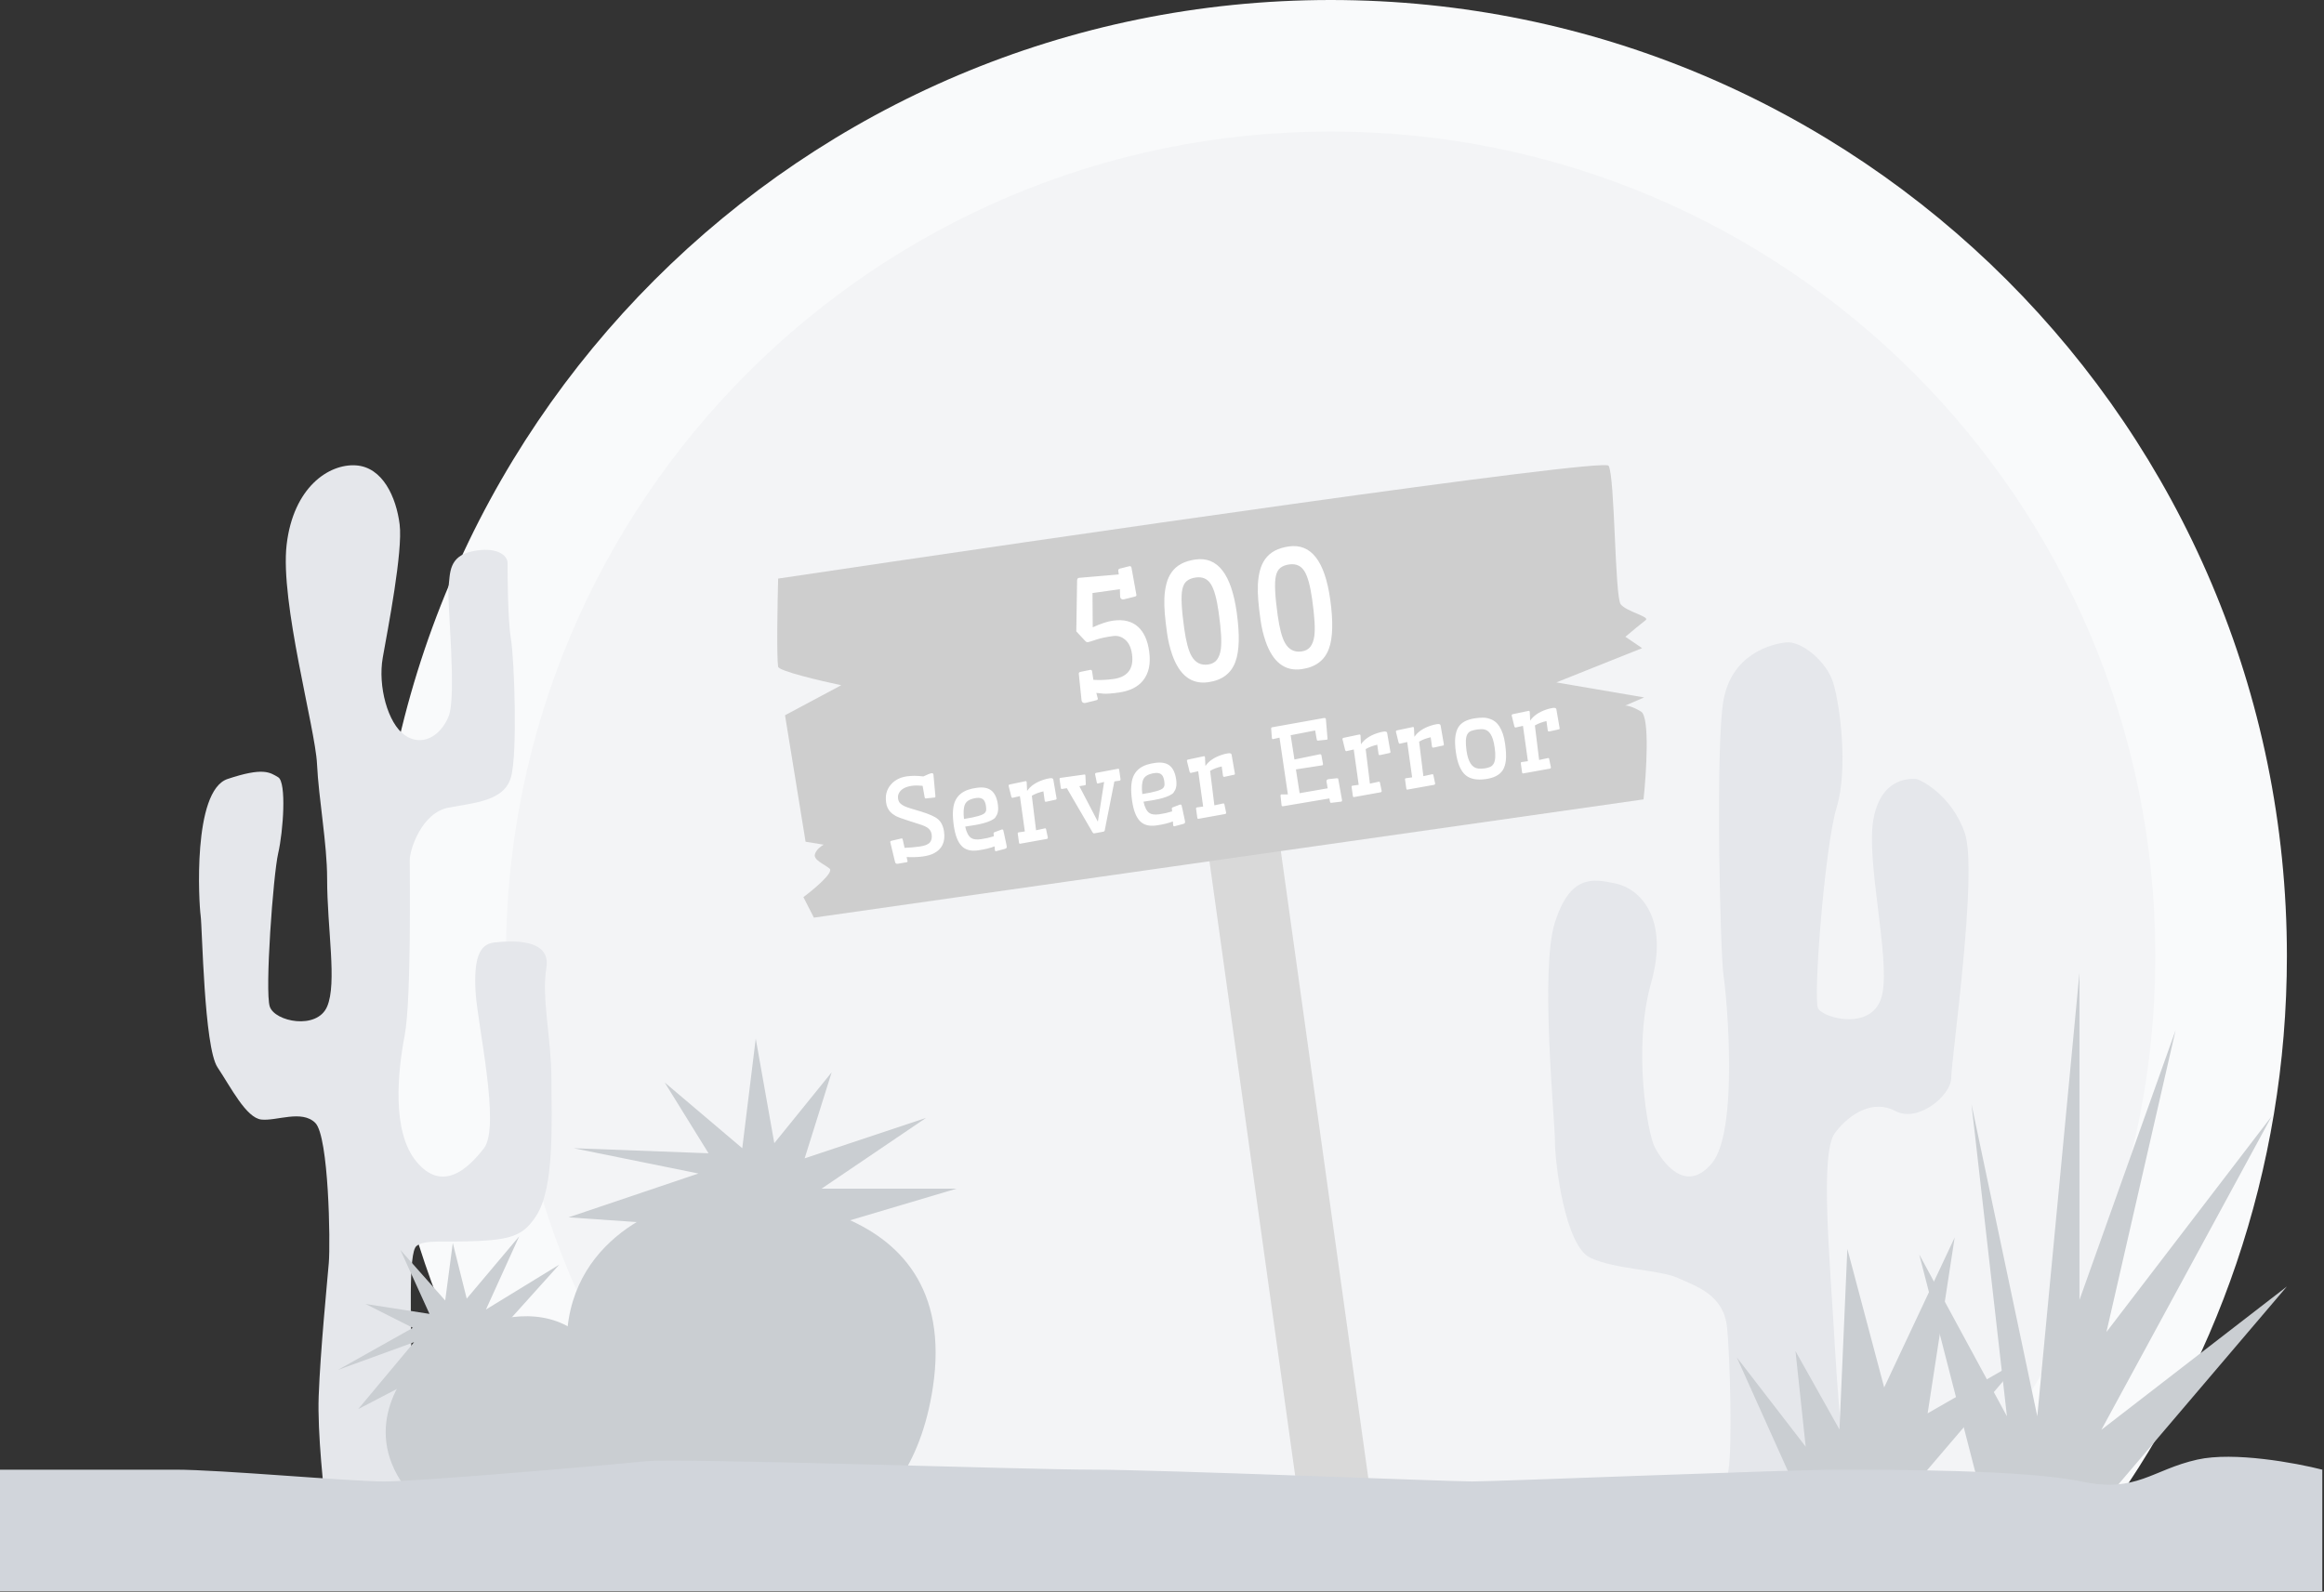 <svg width="689" height="472" viewBox="0 0 689 472" fill="none" xmlns="http://www.w3.org/2000/svg">
<rect x="0" y="0" width="689" height="472" fill="#333333" stroke="none"/>
<path d="M678 283.5C678 347.277 656.94 406.135 621.396 453.5H394.5H167.604C132.06 406.135 111 347.277 111 283.5C111 126.927 237.927 0 394.5 0C551.073 0 678 126.927 678 283.5Z" fill="#F9FAFB"/>
<path d="M639 283.5C639 350.314 612.2 410.868 568.764 455H394.5H220.236C176.8 410.868 150 350.314 150 283.5C150 148.466 259.466 39 394.5 39C529.534 39 639 148.466 639 283.5Z" fill="#F3F4F6"/>
<rect x="356" y="236.952" width="21.373" height="221" transform="rotate(-7.939 356 236.952)" fill="#D9D9D9"/>
<path d="M487.263 237.054L244.956 271.603L241.296 272.125L238.187 266.037C241.337 263.682 247.299 258.695 245.945 257.582C244.253 256.19 241.096 255.008 241.6 253.303C242.003 251.939 243.492 250.856 244.186 250.485L238.833 249.615L232.739 212.109L249.395 203.202C243.234 201.903 230.867 198.985 230.685 197.705C230.228 194.504 230.501 178.951 230.694 171.576C312.119 159.421 475.352 135.711 476.889 138.105C478.809 141.097 478.705 177.037 480.512 179.229C482.318 181.421 489.249 182.882 487.899 183.891C486.819 184.698 483.437 187.521 481.881 188.832L486.844 192.207L461.403 202.366L487.433 206.819L481.805 209.255C482.293 209.185 483.923 209.443 486.54 211.029C489.156 212.616 488.112 229.04 487.263 237.054Z" fill="#CECECE"/>
<path d="M321.751 208.465C321.132 208.552 320.765 208.296 320.65 207.696L319.835 199.835C319.792 199.526 319.954 199.329 320.321 199.247L323.22 198.652C323.545 198.607 323.732 198.762 323.782 199.118L324.152 201.598C326.079 201.723 328.071 201.642 330.129 201.355C332.203 201.065 333.706 200.31 334.64 199.091C335.588 197.854 335.909 196.145 335.604 193.963C335.331 192.013 334.642 190.579 333.535 189.661C332.482 188.783 331.297 188.436 329.982 188.619C328.001 188.896 326.445 189.216 325.312 189.58C323.684 190.123 322.762 190.41 322.545 190.44C322.251 190.481 321.963 190.34 321.681 190.016L319.091 187.231L319.329 172.17C319.339 171.68 319.523 171.409 319.878 171.36L331.688 170.348L331.542 169.304C331.492 168.948 331.634 168.723 331.968 168.629L334.894 167.888C335.188 167.847 335.375 168.003 335.456 168.354L336.917 176.433C336.936 176.683 336.777 176.847 336.441 176.925L333.194 177.734C332.544 177.825 332.177 177.569 332.092 176.965L332.016 174.728L323.892 175.863L323.964 186.029C326.321 184.942 328.311 184.286 329.936 184.058C331.576 183.829 333.003 183.874 334.215 184.194C335.443 184.512 336.498 185.066 337.382 185.858C339.134 187.443 340.239 189.876 340.698 193.156C341.204 196.778 340.604 199.654 338.898 201.786C337.339 203.723 334.934 204.919 331.685 205.373C329.58 205.667 328.065 205.777 327.139 205.701C326.229 205.623 325.524 205.548 325.025 205.476L325.474 207.164C325.509 207.412 325.35 207.576 324.999 207.657L321.751 208.465ZM347.5 194.075C346.807 192.058 346.307 189.943 345.997 187.73C345.686 185.502 345.462 183.561 345.326 181.908C345.189 180.254 345.152 178.69 345.214 177.214C345.289 175.72 345.491 174.343 345.82 173.082C346.146 171.806 346.659 170.677 347.358 169.696C348.805 167.632 351.161 166.372 354.426 165.916C360.987 164.999 365.065 170.243 366.659 181.647C367.574 188.193 367.442 193.063 366.263 196.257C364.996 199.716 362.304 201.733 358.187 202.308C353.22 203.002 349.657 200.258 347.5 194.075ZM358.163 197.058C359.324 196.895 360.197 196.426 360.783 195.65C361.382 194.857 361.77 193.793 361.946 192.459C362.233 190.336 362.022 186.737 361.313 181.661C360.748 177.622 359.988 174.833 359.031 173.295C358.028 171.652 356.521 170.971 354.51 171.253C353.395 171.408 352.513 171.753 351.861 172.285C351.208 172.803 350.763 173.63 350.528 174.767C350.095 176.752 350.279 180.608 351.08 186.333C351.625 190.233 352.355 192.979 353.272 194.57C354.398 196.527 356.028 197.356 358.163 197.058ZM375.215 190.202C374.522 188.184 374.022 186.069 373.712 183.856C373.401 181.628 373.177 179.687 373.041 178.034C372.904 176.381 372.867 174.816 372.929 173.34C373.004 171.847 373.206 170.47 373.535 169.209C373.861 167.933 374.374 166.804 375.073 165.823C376.52 163.759 378.876 162.499 382.141 162.042C388.702 161.125 392.78 166.369 394.374 177.774C395.289 184.32 395.157 189.189 393.978 192.383C392.711 195.842 390.019 197.859 385.902 198.435C380.935 199.129 377.372 196.385 375.215 190.202ZM385.878 193.184C387.039 193.022 387.912 192.553 388.498 191.777C389.097 190.983 389.485 189.919 389.661 188.585C389.948 186.462 389.737 182.863 389.028 177.788C388.463 173.749 387.703 170.96 386.746 169.421C385.743 167.779 384.236 167.098 382.225 167.379C381.11 167.535 380.228 167.879 379.576 168.412C378.923 168.929 378.478 169.756 378.243 170.894C377.81 172.879 377.994 176.734 378.795 182.46C379.34 186.359 380.07 189.105 380.987 190.697C382.112 192.653 383.743 193.483 385.878 193.184ZM276.777 253.097C275.951 253.507 274.878 253.804 273.557 253.989C272.237 254.173 270.646 254.227 268.784 254.151L269.065 255.374C269.091 255.559 268.986 255.669 268.748 255.702L266.098 256.151C265.703 256.186 265.458 256.015 265.363 255.639L263.938 249.732C263.909 249.526 264.017 249.395 264.262 249.34L267.256 248.637C267.452 248.61 267.577 248.714 267.631 248.948L268.182 251.427C269.69 251.374 271.181 251.244 272.656 251.038C274.131 250.832 275.128 250.44 275.647 249.863C276.164 249.275 276.353 248.476 276.211 247.465C276.084 246.557 275.635 245.862 274.863 245.381C274.459 245.122 273.947 244.884 273.327 244.665L268.799 243.2C267.204 242.697 266.098 242.273 265.482 241.928C264.865 241.572 264.377 241.209 264.02 240.838C263.305 240.086 262.869 239.148 262.712 238.024C262.553 236.889 262.594 235.9 262.834 235.056C263.072 234.203 263.471 233.442 264.029 232.775C265.199 231.36 266.815 230.508 268.879 230.22C270.344 230.015 271.965 230.025 273.742 230.25C275.006 229.663 275.804 229.347 276.134 229.301C276.474 229.253 276.674 229.367 276.734 229.643L277.322 236.108C277.334 236.348 277.268 236.478 277.124 236.498L274.511 236.769C274.365 236.779 274.273 236.755 274.233 236.697C274.193 236.64 274.159 236.545 274.13 236.412L273.53 233.025C272.262 232.908 271.221 232.906 270.406 233.02C268.353 233.307 267.035 234.075 266.452 235.324C266.242 235.774 266.176 236.283 266.255 236.85C266.333 237.407 266.532 237.853 266.852 238.186C267.173 238.52 267.608 238.817 268.16 239.077C268.71 239.326 269.375 239.564 270.153 239.792L272.853 240.598C275.391 241.369 277.117 242.132 278.033 242.887C279.03 243.705 279.648 244.96 279.884 246.652C280.309 249.695 279.274 251.843 276.777 253.097ZM294.862 250.98C293.587 251.494 291.934 251.894 289.902 252.178C287.828 252.467 286.232 252.038 285.115 250.89C283.949 249.696 283.164 247.655 282.76 244.767C282.336 241.734 282.438 239.411 283.064 237.798C283.783 236.015 285.158 234.797 287.192 234.145C287.897 233.92 288.693 233.746 289.58 233.622C291.489 233.355 292.942 233.63 293.939 234.448C294.937 235.266 295.571 236.639 295.841 238.568C296.017 239.827 295.93 240.828 295.582 241.571C295.468 241.807 295.306 242.082 295.098 242.395C294.887 242.698 294.462 243.005 293.822 243.315C293.191 243.614 292.455 243.88 291.614 244.113C290.307 244.464 288.487 244.802 286.155 245.128C286.533 246.853 287.127 247.98 287.937 248.508C288.553 248.927 289.537 249.042 290.888 248.853C292.157 248.675 293.406 248.39 294.634 247.998L294.568 247.187C294.561 247.062 294.575 246.975 294.611 246.928C294.657 246.88 294.739 246.831 294.859 246.783L297.018 245.977C297.245 245.945 297.388 246.025 297.446 246.217C297.501 246.388 297.581 246.729 297.684 247.24C297.785 247.742 297.878 248.176 297.96 248.543C298.043 248.91 298.119 249.262 298.187 249.6L298.37 250.458C298.416 250.714 298.452 250.93 298.476 251.105C298.52 251.415 298.318 251.627 297.871 251.742L295.346 252.411C295.119 252.442 294.989 252.345 294.958 252.118L294.862 250.98ZM292.006 241.045C292.241 240.77 292.363 240.474 292.371 240.158C292.388 239.829 292.367 239.453 292.308 239.03C292.248 238.597 292.153 238.221 292.024 237.903C291.906 237.583 291.737 237.317 291.518 237.106C291.047 236.667 290.357 236.511 289.449 236.637C287.696 236.883 286.587 237.49 286.123 238.459C285.681 239.362 285.57 240.829 285.791 242.86C289.384 242.305 291.456 241.7 292.006 241.045ZM302.406 250.209C302.241 250.232 302.141 250.12 302.106 249.872L301.732 247.195C301.702 246.979 301.8 246.854 302.027 246.823L303.838 246.57L302.373 236.093L300.187 236.588C300.02 236.601 299.9 236.492 299.825 236.26L299.024 233.012C299.028 232.811 299.136 232.686 299.35 232.635L304.055 231.646C304.241 231.62 304.35 231.726 304.384 231.963L304.508 234.549C305.494 233.096 307.087 232 309.287 231.262C309.949 231.032 310.595 230.874 311.224 230.786C311.853 230.698 312.201 230.818 312.268 231.145L313.245 236.783C313.271 236.968 313.208 237.082 313.056 237.125L310.178 237.748C310.054 237.765 309.953 237.758 309.875 237.727C309.797 237.696 309.746 237.593 309.721 237.417L309.338 234.678C308.013 234.979 306.869 235.412 305.907 235.978L307.164 246.215L309.829 245.638C309.994 245.615 310.094 245.69 310.129 245.864L310.656 248.393C310.654 248.604 310.556 248.733 310.363 248.781L302.406 250.209ZM314.129 231.027C314.1 230.82 314.204 230.701 314.442 230.667L321.467 229.686C321.612 229.665 321.698 229.685 321.728 229.744C321.756 229.793 321.777 229.874 321.793 229.987L321.907 232.495C321.905 232.632 321.887 232.724 321.851 232.772C321.816 232.819 321.736 232.851 321.612 232.868L319.994 233.142L325.488 243.67L327.343 231.878L325.483 232.343C325.318 232.366 325.218 232.29 325.183 232.117L324.656 229.587C324.658 229.376 324.756 229.247 324.949 229.199L331.513 227.966C331.68 227.953 331.78 228.065 331.813 228.303L332.209 231.135C332.198 231.357 332.099 231.481 331.914 231.507L330.382 231.721L327.52 246.241C327.486 246.446 327.362 246.574 327.148 246.625L324.395 247.136C324.196 247.143 324.035 247.039 323.91 246.825L316.291 233.738L314.871 233.968C314.655 233.998 314.529 233.89 314.495 233.642L314.129 231.027ZM347.723 243.591C346.448 244.106 344.795 244.505 342.763 244.79C340.689 245.079 339.094 244.65 337.976 243.502C336.81 242.308 336.025 240.267 335.621 237.379C335.197 234.346 335.299 232.023 335.925 230.41C336.644 228.627 338.02 227.409 340.053 226.757C340.758 226.532 341.554 226.358 342.441 226.234C344.35 225.967 345.803 226.242 346.801 227.06C347.798 227.878 348.432 229.251 348.702 231.18C348.878 232.439 348.791 233.44 348.443 234.182C348.329 234.419 348.167 234.694 347.959 235.007C347.749 235.31 347.323 235.617 346.683 235.927C346.052 236.226 345.316 236.492 344.475 236.725C343.168 237.076 341.348 237.414 339.017 237.74C339.394 239.465 339.988 240.591 340.798 241.12C341.414 241.539 342.398 241.654 343.75 241.465C345.018 241.287 346.267 241.002 347.495 240.61L347.429 239.799C347.422 239.673 347.437 239.587 347.472 239.54C347.518 239.492 347.601 239.443 347.72 239.395L349.879 238.589C350.106 238.557 350.249 238.637 350.307 238.828C350.363 239 350.442 239.341 350.545 239.852C350.647 240.353 350.739 240.788 350.822 241.155C350.904 241.522 350.98 241.874 351.048 242.212L351.231 243.07C351.278 243.326 351.313 243.542 351.338 243.717C351.381 244.027 351.179 244.239 350.732 244.354L348.207 245.023C347.98 245.054 347.851 244.957 347.819 244.73L347.723 243.591ZM344.867 233.657C345.102 233.382 345.224 233.086 345.232 232.77C345.249 232.441 345.228 232.065 345.169 231.642C345.109 231.209 345.014 230.833 344.885 230.515C344.767 230.195 344.598 229.929 344.38 229.718C343.908 229.279 343.218 229.123 342.311 229.249C340.557 229.495 339.448 230.102 338.984 231.071C338.542 231.974 338.432 233.441 338.652 235.472C342.245 234.917 344.317 234.312 344.867 233.657ZM355.267 242.821C355.102 242.844 355.002 242.732 354.967 242.484L354.593 239.807C354.563 239.59 354.661 239.466 354.888 239.435L356.699 239.182L355.235 228.705L353.048 229.2C352.881 229.213 352.761 229.104 352.686 228.872L351.885 225.624C351.889 225.423 351.997 225.298 352.211 225.247L356.916 224.258C357.102 224.232 357.212 224.337 357.245 224.575L357.369 227.16C358.355 225.708 359.948 224.612 362.148 223.874C362.81 223.644 363.456 223.486 364.085 223.398C364.714 223.31 365.063 223.43 365.129 223.757L366.107 229.395C366.133 229.58 366.07 229.694 365.918 229.736L363.039 230.36C362.915 230.377 362.814 230.37 362.736 230.339C362.658 230.308 362.607 230.204 362.582 230.029L362.2 227.29C360.874 227.591 359.731 228.024 358.768 228.59L360.026 238.827L362.69 238.25C362.855 238.226 362.955 238.302 362.99 238.476L363.517 241.005C363.515 241.216 363.417 241.345 363.224 241.393L355.267 242.821ZM397.885 237.322C397.877 237.565 397.785 237.699 397.61 237.723L394.692 238.068C394.465 238.1 394.333 237.982 394.295 237.713L394.132 236.774L380.367 239.092C380.13 239.125 379.989 239.019 379.944 238.773L379.639 235.912C379.617 235.757 379.686 235.648 379.845 235.584L381.817 235.576L379.338 218.742L377.412 219.185C377.226 219.21 377.117 219.11 377.085 218.883L376.862 216.043C376.855 215.844 376.964 215.718 377.188 215.666L392.565 212.917C392.877 212.895 393.051 213.012 393.088 213.27L393.567 218.962C393.601 219.199 393.535 219.329 393.37 219.352L390.757 219.623C390.611 219.633 390.518 219.609 390.479 219.551C390.439 219.494 390.405 219.399 390.376 219.266L389.911 216.617L382.645 218.027L383.762 225.223L391.293 223.681C391.55 223.645 391.706 223.745 391.76 223.979L392.232 226.564C392.244 226.804 392.153 226.937 391.957 226.965L384.203 228.159L385.3 235.216L393.618 233.769L393.272 231.751C393.24 231.366 393.428 231.135 393.838 231.056L396.356 230.783C396.596 230.771 396.727 230.847 396.75 231.012L397.885 237.322ZM401.381 236.376C401.216 236.399 401.116 236.287 401.082 236.039L400.708 233.362C400.677 233.145 400.776 233.021 401.003 232.989L402.813 232.736L401.349 222.26L399.162 222.755C398.995 222.768 398.875 222.658 398.801 222.427L397.999 219.178C398.003 218.978 398.112 218.853 398.325 218.802L403.031 217.813C403.216 217.787 403.326 217.892 403.359 218.13L403.484 220.715C404.469 219.263 406.062 218.167 408.262 217.429C408.924 217.199 409.57 217.041 410.199 216.953C410.829 216.865 411.177 216.984 411.244 217.312L412.221 222.949C412.247 223.135 412.184 223.249 412.032 223.291L409.153 223.915C409.029 223.932 408.928 223.925 408.85 223.894C408.772 223.863 408.721 223.759 408.697 223.584L408.314 220.845C406.989 221.146 405.845 221.579 404.883 222.145L406.14 232.382L408.804 231.804C408.969 231.781 409.069 231.857 409.104 232.031L409.631 234.56C409.629 234.771 409.531 234.9 409.338 234.948L401.381 236.376ZM417.227 234.161C417.062 234.184 416.962 234.072 416.928 233.824L416.554 231.147C416.523 230.931 416.622 230.807 416.849 230.775L418.659 230.522L417.195 220.045L415.008 220.54C414.841 220.553 414.721 220.444 414.647 220.212L413.845 216.964C413.849 216.763 413.958 216.638 414.171 216.587L418.877 215.598C419.062 215.572 419.172 215.678 419.205 215.915L419.33 218.501C420.315 217.048 421.908 215.953 424.108 215.214C424.77 214.985 425.416 214.826 426.045 214.738C426.675 214.65 427.023 214.77 427.09 215.097L428.067 220.735C428.093 220.92 428.03 221.034 427.878 221.077L424.999 221.7C424.875 221.717 424.774 221.71 424.696 221.679C424.618 221.648 424.567 221.545 424.543 221.369L424.16 218.63C422.835 218.931 421.691 219.364 420.729 219.93L421.986 230.167L424.65 229.59C424.815 229.567 424.915 229.642 424.95 229.816L425.477 232.346C425.475 232.556 425.377 232.686 425.184 232.734L417.227 234.161ZM431.631 223.092C431.384 221.328 431.324 219.843 431.45 218.637C431.584 217.419 431.892 216.419 432.371 215.637C433.267 214.218 434.927 213.339 437.351 213C439.043 212.764 440.3 212.762 441.121 212.994C441.953 213.225 442.621 213.526 443.125 213.897C443.639 214.267 444.104 214.77 444.519 215.406C445.353 216.709 445.918 218.419 446.214 220.533C446.508 222.638 446.585 224.284 446.446 225.471C446.317 226.656 446.007 227.636 445.516 228.409C444.598 229.82 442.917 230.697 440.472 231.039C437.913 231.396 435.965 231.038 434.626 229.962C433.099 228.745 432.101 226.455 431.631 223.092ZM442.841 226.432C443.093 225.976 443.245 225.366 443.296 224.601C443.346 223.837 443.297 222.918 443.147 221.846C442.997 220.773 442.819 219.914 442.613 219.27C442.408 218.625 442.171 218.101 441.904 217.696C441.646 217.28 441.361 216.968 441.048 216.759C440.733 216.54 440.402 216.392 440.055 216.314C439.534 216.198 438.865 216.196 438.05 216.31C437.235 216.424 436.594 216.577 436.127 216.768C435.659 216.96 435.294 217.279 435.03 217.726C434.531 218.595 434.447 220.216 434.779 222.589C435.25 225.963 436.424 227.739 438.3 227.919C438.876 227.975 439.489 227.958 440.139 227.867C440.789 227.776 441.337 227.631 441.782 227.432C442.236 227.221 442.59 226.888 442.841 226.432ZM451.55 229.364C451.385 229.387 451.285 229.275 451.25 229.027L450.876 226.35C450.846 226.134 450.944 226.009 451.171 225.978L452.982 225.725L451.518 215.248L449.331 215.743C449.164 215.756 449.044 215.647 448.969 215.415L448.168 212.167C448.172 211.966 448.28 211.841 448.494 211.79L453.199 210.801C453.385 210.775 453.494 210.881 453.528 211.118L453.652 213.704C454.638 212.251 456.231 211.156 458.431 210.417C459.093 210.188 459.739 210.029 460.368 209.941C460.997 209.853 461.345 209.973 461.412 210.3L462.389 215.938C462.415 216.123 462.352 216.237 462.201 216.28L459.322 216.903C459.198 216.92 459.097 216.913 459.019 216.882C458.941 216.851 458.89 216.748 458.865 216.572L458.482 213.833C457.157 214.134 456.013 214.567 455.051 215.133L456.308 225.37L458.973 224.793C459.138 224.77 459.238 224.845 459.273 225.019L459.8 227.548C459.798 227.759 459.7 227.888 459.507 227.937L451.55 229.364Z" fill="white"/>
<path d="M548.5 448.5H512.5C512.167 446.167 511.7 440.3 512.5 435.5C513.5 429.5 513 403 512 393.5C511 384 503 381.5 497.5 379C492 376.5 479 376.5 471.5 373C464 369.5 461 345 461 338.5C461 332 456.5 287.5 461 273.5C465.5 259.5 472 260.5 479 262C486 263.5 495 272 489.5 291.5C484 311 488.5 336 490.5 340C492.5 344 499.5 354.5 507.5 345C515.5 335.5 512 296 511 289.5C510 283 508.5 221 511 207.5C513.5 194 525 191 529.5 190.5C534 190 541.5 196 543.5 202.5C545.5 209 548 228 544.5 239.5C541 251 537.5 296 539 299C540.5 302 555.5 306 558 295C560.5 284 553 255 555.5 242.5C558 230 567 231 568 231C569 231 578.5 235.5 582.5 247C586.5 258.5 578.5 314 578.5 319.5C578.5 325 568.5 333 562 329.5C555.5 326 548.5 330 544 336C539.5 342 542.5 373 544 399.5C545.2 420.7 547.5 441 548.5 448.5Z" fill="#E5E7EB"/>
<path d="M123.482 450H96.982C95.982 442.5 94.082 424.8 94.482 414C94.982 400.5 96.982 380.5 97.482 374.5C97.982 368.5 97.482 337 93.482 333C89.482 329 81.982 332.5 77.482 332C72.982 331.5 68.482 322.5 64.482 316.5C60.482 310.5 59.982 275 59.482 271.5C58.982 268 56.982 234.5 67.482 231C77.982 227.5 79.982 229 82.482 230.5C84.982 232 83.982 246.5 82.482 253C80.982 259.5 78.482 294 79.982 298.5C81.482 303 93.982 305.5 96.982 298.5C99.982 291.5 96.982 275.5 96.982 260.5C96.982 250.192 94.482 237 93.982 226.5C93.482 216 82.982 178.5 84.982 161.5C86.982 144.5 97.482 137.5 105.482 138C113.482 138.5 117.482 147.5 118.482 155.5C119.482 163.5 114.982 186.5 113.482 195C111.982 203.5 114.982 214.5 119.982 218C124.982 221.5 130.482 218.5 132.982 212.5C135.482 206.5 132.482 178 132.982 174C133.482 170 132.982 165 139.982 163.5C146.982 162 150.482 164.5 150.482 167C150.482 169.5 150.482 183.5 151.482 189.5C152.482 195.5 153.482 223.5 151.482 230.5C149.482 237.5 140.982 238 132.982 239.5C124.982 241 121.482 252 121.482 255C121.482 258 121.982 296.5 119.982 307C117.982 317.5 115.982 335.5 123.482 344.5C130.982 353.5 138.482 347 143.482 340.5C148.482 334 141.482 303.5 140.982 294C140.482 284.5 141.982 280 146.482 279.5C150.982 279 163.482 278 161.982 287C160.482 296 163.482 308 163.482 320C163.482 332 164.518 352 159 360.5C155.556 365.805 152.5 367.5 142 368C131.512 368.499 125.982 367.5 123.482 369.5C120.982 371.5 121.982 392 121.982 405.5C121.982 416.3 122.982 439.667 123.482 450Z" fill="#E5E7EB"/>
<path d="M276.559 411.5C269.359 458.7 232.225 462.167 214.559 458C201.725 454.167 174.659 439.1 169.059 409.5C162.059 372.5 191.559 358.5 205.059 356C218.559 353.5 285.559 352.5 276.559 411.5Z" fill="#CACED2"/>
<path d="M168.559 361L204.559 363.5H246.559L283.559 352.5H243.559L274.559 331.5L238.559 343.5L246.559 318L229.559 339L224.059 308L220.059 340.5L197.059 321L210.059 342L170.059 340.5L207.059 348L168.559 361Z" fill="#CACED2"/>
<path d="M181.596 409.393C193.373 437.408 174.367 451.63 163.393 455.239C155.152 457.423 135.452 458.239 122.576 444.032C106.48 426.273 117.841 408.87 124.339 403.026C130.837 397.183 166.875 374.375 181.596 409.393Z" fill="#CACED2"/>
<path d="M106.187 417.87L126.56 407.264L149.359 393.307L165.789 375.039L144.075 388.332L153.925 366.631L138.37 385.108L134.239 368.607L131.989 385.656L118.701 370.656L127.33 389.628L108.365 386.686L122.401 393.765L100.188 406.244L122.766 398.019L106.187 417.87Z" fill="#CACED2"/>
<path d="M615 455.5H590.5L569 372L595 420L584.5 327.5L604 420L616.5 288.5V385.5L645 305.5L624.5 395L673.5 331L623 424L678 381.5L615 455.5Z" fill="#CACED2"/>
<path d="M557.875 451.746L537.988 453.868L514.911 402.526L535.336 429.009L532.312 400.67L545.352 423.917L547.685 370.368L558.604 411.441L579.504 366.973L571.491 419.117L599.445 403.061L557.875 451.746Z" fill="#CACED2"/>
<path d="M0 471.825V435.825H52C65.5 435.825 103.5 439.325 114 439.325C124.5 439.325 182 434.325 191.5 433.325C201 432.325 304.5 435.825 324 435.825C343.5 435.825 429.5 439.325 436.5 439.325C443.5 439.325 530 435.825 545 435.825C560 435.825 600.5 435.825 617 439.325C633.5 442.825 638 435.825 651.5 432.825C662.3 430.425 680.667 433.825 688.5 435.825V471.825H0Z" fill="#D1D5DB"/>
</svg>
